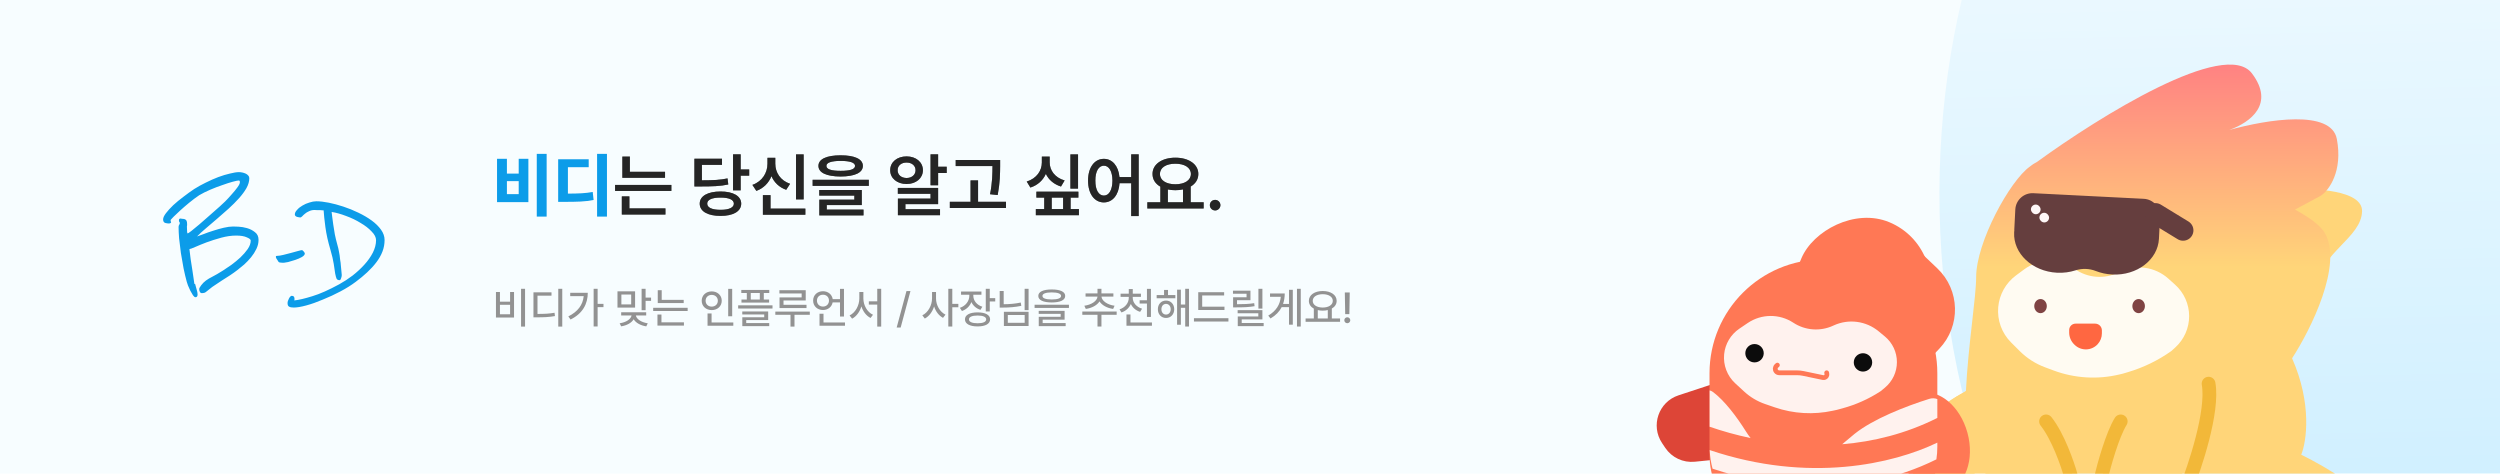 <svg width="929" height="176" viewBox="0 0 929 176" fill="none" xmlns="http://www.w3.org/2000/svg">
<g clip-path="url(#clip0_1245_1554)">
<rect width="929" height="176" fill="white"/>
<rect y="-10" width="929" height="239" fill="#F7FDFF"/>
<g filter="url(#filter0_f_1245_1554)">
<ellipse cx="874.307" cy="75.741" rx="153.571" ry="223.514" transform="rotate(-1.223 874.307 75.741)" fill="url(#paint0_linear_1245_1554)"/>
</g>
<path d="M877.744 78.504C877.939 70.649 860.066 69.852 851.106 70.435L844.835 90.316C849.388 100.087 858.903 117.032 860.536 106.649C862.578 93.671 877.501 88.323 877.744 78.504Z" fill="#FFD579"/>
<path d="M757.007 60.13C780.11 43.32 826.955 14.225 836.815 27.269C845.415 38.646 836.321 45.441 828.393 48.302C842.768 44.324 866.26 40.61 868.363 51.622C870.657 63.638 865.43 70.66 862.53 72.67L852.824 77.879C858.343 80.889 862.282 83.852 863.842 86.475C870.803 98.18 858.673 122.463 851.738 133.141C859.204 150.057 857.118 164.072 855.141 168.966C864.377 173.535 882.313 183.976 880.175 189.188C877.502 195.701 869.578 205.91 851.738 204.16C833.898 202.41 819.363 197.403 817.808 186.368C804.6 182.046 769.802 182.326 745.528 183.225L747.324 192.542C743.743 192.25 734.665 191.842 727.004 192.542C717.428 193.417 711.109 180 709.116 168.966C707.522 160.138 722.732 149.538 730.536 145.342C731.355 128.352 734.337 110.475 734.337 103.002C734.338 90.052 746.854 67.176 754.324 61.878C755.102 61.221 756.001 60.641 757.007 60.13Z" fill="url(#paint1_linear_1245_1554)"/>
<path fill-rule="evenodd" clip-rule="evenodd" d="M744.65 183.259C744.941 183.248 745.233 183.237 745.527 183.226L747.323 192.543C743.743 192.251 734.665 191.843 727.004 192.543C717.428 193.418 711.109 180.002 709.116 168.967C707.522 160.14 722.731 149.539 730.535 145.343C729.58 165.152 731.566 183.756 744.65 183.259Z" fill="#FFD579"/>
<path d="M787.54 101.096L787.321 101.205C782.043 103.844 775.739 103.352 770.933 99.927C765.31 95.919 757.746 95.986 752.193 100.092L749.149 102.343C745.353 105.151 742.945 109.452 742.536 114.155C742.114 119.005 743.86 123.794 747.304 127.234L750.525 130.451C753.184 133.106 756.381 135.159 759.902 136.47L763.113 137.667C770.916 140.574 779.408 141.096 787.509 139.165L788.871 138.84L790.725 138.291C796.494 136.582 801.943 133.935 806.852 130.456L808.317 129.13C811.613 126.146 813.491 121.906 813.485 117.46C813.479 113.005 811.582 108.762 808.266 105.787L805.775 103.552C800.777 99.067 793.546 98.094 787.54 101.096Z" fill="white" fill-opacity="0.9"/>
<path d="M749.897 199.091C744.349 199.091 738.339 185.927 736.027 179.345C742.877 164.766 758.741 142.005 767.394 167.597C776.047 193.188 772.357 199.256 769.43 199.091H749.897Z" fill="#FFD579"/>
<path d="M799.813 199.091C804.892 199.091 810.393 185.927 812.509 179.345C806.239 164.766 791.718 142.005 783.798 167.597C775.877 193.188 779.255 199.256 781.934 199.091H799.813Z" fill="#FFD579"/>
<path d="M796.621 73.874C800.145 74.052 802.857 77.054 802.678 80.578L802.293 88.172C802.293 88.175 802.291 88.178 802.287 88.178C802.284 88.177 802.281 88.18 802.281 88.183C802.28 88.362 802.276 88.541 802.267 88.72C801.871 96.527 794.095 102.478 784.899 102.012C782.727 101.902 780.67 101.444 778.799 100.705C776.41 99.761 773.681 99.679 771.236 100.468C769.125 101.148 766.808 101.469 764.393 101.346C755.196 100.88 748.061 94.174 748.456 86.368C748.472 86.067 748.5 85.769 748.536 85.473C748.538 85.463 748.53 85.454 748.52 85.454C748.511 85.453 748.503 85.445 748.504 85.435L748.888 77.852C749.066 74.328 752.068 71.616 755.592 71.795L796.621 73.874Z" fill="#653E3E"/>
<ellipse cx="758.261" cy="113.746" rx="2.333" ry="2.625" fill="#7F4343"/>
<ellipse cx="794.718" cy="113.746" rx="2.333" ry="2.625" fill="#7F4343"/>
<path d="M778.544 120.26H771.289C769.973 120.26 768.906 121.326 768.906 122.642V123.56C768.906 125.241 769.591 126.849 770.801 128.014L770.965 128.171C773.38 130.496 777.236 130.372 779.498 127.898C780.502 126.799 781.059 125.365 781.059 123.876V122.774C781.059 121.385 779.933 120.26 778.544 120.26Z" fill="#FF6741"/>
<path d="M800.97 79.33L811.227 85.601" stroke="#653E3E" stroke-width="7.699" stroke-linecap="round"/>
<path d="M812.053 182.432C815.699 173.406 822.534 152.799 820.706 142.571" stroke="#F2B839" stroke-width="5.113" stroke-linecap="round"/>
<path d="M780.66 177.863C781.848 172.827 784.99 161.523 788.06 156.59" stroke="#F2B839" stroke-width="5.113" stroke-linecap="round"/>
<path d="M769.561 176.938C768.321 172.462 764.736 162.126 760.312 156.59" stroke="#F2B839" stroke-width="5.113" stroke-linecap="round"/>
<rect x="754.733" y="75.975" width="3.597" height="3.597" rx="1.799" transform="rotate(1.248 754.733 75.975)" fill="#FFF7F7"/>
<rect x="757.883" y="79.027" width="3.597" height="3.597" rx="1.799" transform="rotate(1.248 757.883 79.027)" fill="#FFF7F7"/>
<rect width="49.913" height="54.867" rx="24.956" transform="matrix(-0.924 -0.383 -0.385 0.923 725.109 92.12)" fill="#FF7855"/>
<path d="M720.621 129.607C728.699 121.157 728.38 107.778 719.907 99.724L714.215 94.313C712.92 93.081 710.868 93.13 709.633 94.422L693.76 111.024C687.604 117.462 687.848 127.656 694.303 133.794C700.759 139.931 710.983 139.687 717.139 133.249L720.621 129.607Z" fill="#FF7855"/>
<path d="M623.731 146.906L637.43 142.398C644.604 140.037 652.116 144.942 652.839 152.46L653.316 157.424C653.937 163.879 649.223 169.623 642.77 170.273L629.775 171.581C625.442 172.018 621.222 170.029 618.802 166.409L617.622 164.645C613.289 158.166 616.328 149.342 623.731 146.906Z" fill="#DD4537"/>
<path d="M719.913 138.709C719.913 115.331 700.961 96.38 677.584 96.38C654.206 96.38 635.254 115.331 635.254 138.709V168.828C635.254 185.907 649.099 199.752 666.177 199.752H688.99C706.068 199.752 719.913 185.907 719.913 168.828V138.709Z" fill="#FF7855"/>
<ellipse cx="13.305" cy="18.77" rx="13.305" ry="18.77" transform="matrix(-0.965 0.263 0.264 0.965 726.149 142.707)" fill="#FF7855"/>
<path d="M681.424 120.918L681.151 121.043C676.368 123.232 670.796 122.808 666.399 119.921C661.239 116.532 654.546 116.58 649.435 120.043L646.333 122.145C643.129 124.315 641.06 127.801 640.689 131.653C640.299 135.702 641.83 139.701 644.823 142.455L648.142 145.508C650.383 147.57 653.026 149.145 655.906 150.135L659.488 151.366C666.434 153.753 673.901 154.19 681.078 152.628L682.59 152.299L684.671 151.735C689.632 150.392 694.353 148.283 698.665 145.485L698.875 145.348L700.425 144.063C703.257 141.715 704.895 138.228 704.895 134.55C704.895 130.864 703.251 127.371 700.41 125.023L698.096 123.111C693.419 119.244 686.942 118.393 681.424 120.918Z" fill="white" fill-opacity="0.9"/>
<ellipse cx="3.422" cy="3.412" rx="3.422" ry="3.412" transform="matrix(-1 0 0 1 695.707 131.257)" fill="#0C0C0C"/>
<ellipse cx="3.422" cy="3.412" rx="3.422" ry="3.412" transform="matrix(-1 0 0 1 655.404 127.845)" fill="#0C0C0C"/>
<path d="M678.788 138.525L678.856 138.798C678.934 139.109 678.888 139.438 678.727 139.715V139.715C678.461 140.174 677.93 140.411 677.411 140.302L670.076 138.77C669.296 138.607 668.5 138.525 667.703 138.525H661.16C660.725 138.525 660.312 138.334 660.031 138.003V138.003C659.505 137.382 659.578 136.454 660.194 135.923L660.474 135.682" stroke="#FF7855" stroke-width="1.774" stroke-linecap="round"/>
<path d="M715.733 181.563C699.599 188.193 672.725 193.297 641.298 184.33C644.657 188.899 649.242 192.51 654.568 194.68C670.294 197.345 688.666 197.387 706.844 191.282C710.458 188.722 713.497 185.406 715.733 181.563ZM719.913 164.481C703.625 172.34 672.254 179.701 635.329 167.249C635.421 169.634 635.784 171.949 636.387 174.166C657.665 181.31 689.731 185.536 719.562 170.7C719.793 169.178 719.913 167.619 719.913 166.032V164.481ZM719.913 148.296C718.999 147.948 717.962 147.889 716.927 148.214C708.022 151.011 696.123 155.681 689.249 161.156C687.625 162.45 686.104 163.825 684.546 165.083C696.162 164.117 708.214 161.183 719.913 155.303V148.296ZM635.303 145.339V158.574C639.891 160.163 645.01 161.624 650.522 162.788C649.899 161.994 649.318 161.161 648.78 160.304C645.383 154.889 640.849 148.866 636.536 145.655C636.135 145.356 635.72 145.169 635.307 145.078C635.306 145.165 635.303 145.252 635.303 145.339Z" fill="white" fill-opacity="0.9"/>
<path d="M96.074 89.124C96.074 90.268 95.81 91.391 95.281 92.491C94.753 93.592 94.093 94.626 93.3 95.595C92.508 96.564 91.65 97.466 90.725 98.302C89.801 99.095 88.964 99.777 88.216 100.349C87.423 100.966 86.499 101.626 85.442 102.331C84.386 103.035 83.351 103.695 82.339 104.312C81.37 104.928 80.512 105.5 79.763 106.028C79.015 106.513 78.553 106.843 78.377 107.019L76.462 108.538C76.242 108.714 75.977 108.824 75.669 108.868C75.405 108.912 75.185 108.934 75.009 108.934C74.701 108.934 74.459 108.78 74.282 108.472C74.106 108.12 74.018 107.767 74.018 107.415C74.018 107.151 74.26 106.689 74.745 106.028C75.273 105.324 75.867 104.73 76.528 104.246C77.188 103.761 78.002 103.277 78.971 102.793C79.939 102.308 81.26 101.538 82.933 100.482C83.769 99.953 84.782 99.271 85.971 98.434C87.159 97.554 88.282 96.629 89.338 95.661C90.395 94.648 91.297 93.614 92.046 92.557C92.794 91.457 93.168 90.4 93.168 89.388C93.168 88.992 92.684 88.595 91.716 88.199C90.791 87.759 89.47 87.539 87.754 87.539C85.993 87.539 84.144 87.803 82.207 88.331C80.27 88.859 78.465 89.432 76.792 90.048C75.163 90.664 73.754 91.237 72.566 91.765C71.377 92.293 70.65 92.557 70.386 92.557C70.519 93.57 70.672 94.825 70.849 96.321C71.069 97.774 71.289 99.183 71.509 100.548C71.729 102.132 71.971 103.783 72.235 105.5H72.499C72.588 105.94 72.764 106.579 73.028 107.415C73.292 108.252 73.424 108.912 73.424 109.396C73.424 110.101 73.16 110.453 72.632 110.453C72.367 110.453 72.059 110.211 71.707 109.726C71.399 109.242 71.069 108.67 70.717 108.009C70.408 107.349 70.122 106.711 69.858 106.094C69.638 105.434 69.484 104.972 69.396 104.708C69 103.255 68.603 101.582 68.207 99.689C67.855 97.796 67.525 95.903 67.217 94.01C66.953 92.073 66.733 90.268 66.556 88.595C66.424 86.878 66.358 85.47 66.358 84.369C66.358 84.061 66.424 83.797 66.556 83.577C66.733 83.357 66.82 83.136 66.82 82.916C66.82 82.696 66.754 82.542 66.622 82.454C66.534 82.322 66.49 82.124 66.49 81.86C66.49 81.728 66.512 81.596 66.556 81.464C66.644 81.287 66.843 81.199 67.151 81.199C67.459 81.287 67.745 81.332 68.009 81.332C68.317 81.332 68.581 81.397 68.802 81.53C69.022 81.618 69.198 81.794 69.33 82.058C69.462 82.322 69.528 82.74 69.528 83.312V83.709C69.528 83.797 69.506 83.907 69.462 84.039C69.462 84.127 69.462 84.215 69.462 84.303C69.462 85.052 69.484 85.646 69.528 86.086C69.572 86.526 69.638 86.746 69.726 86.746C69.858 86.746 70.32 86.438 71.113 85.822C71.949 85.162 72.94 84.347 74.084 83.379C75.229 82.41 76.462 81.332 77.782 80.143C79.147 78.954 80.446 77.81 81.678 76.709C82.163 76.269 82.823 75.653 83.659 74.86C84.496 74.024 85.31 73.143 86.103 72.219C86.939 71.294 87.643 70.436 88.216 69.643C88.832 68.807 89.14 68.169 89.14 67.728C89.14 67.288 89.008 67.068 88.744 67.068C88.392 67.068 87.643 67.222 86.499 67.53C85.354 67.838 84.056 68.257 82.603 68.785C81.15 69.269 79.653 69.841 78.112 70.502C76.572 71.162 75.207 71.844 74.018 72.549C72.786 73.385 71.553 74.31 70.32 75.322C69.088 76.335 67.965 77.303 66.953 78.228C65.984 79.108 65.17 79.879 64.509 80.539C63.893 81.155 63.563 81.508 63.519 81.596C63.431 81.684 63.387 81.772 63.387 81.86C63.387 81.948 63.409 82.08 63.453 82.256C63.541 82.388 63.585 82.498 63.585 82.586C63.585 82.718 63.497 82.828 63.321 82.916C63.145 83.004 62.947 83.048 62.726 83.048C62.374 83.048 61.934 82.982 61.406 82.85C60.877 82.674 60.613 82.234 60.613 81.53C60.613 80.913 60.965 80.143 61.67 79.218C62.374 78.294 63.277 77.303 64.377 76.247C65.522 75.19 66.776 74.156 68.141 73.143C69.506 72.087 70.849 71.118 72.169 70.238C73.49 69.401 74.921 68.609 76.462 67.861C78.046 67.068 79.587 66.386 81.084 65.813C82.625 65.241 84.078 64.801 85.442 64.493C86.807 64.141 87.93 63.964 88.81 63.964C89.162 63.964 89.558 64.008 89.999 64.097C90.439 64.184 90.857 64.317 91.253 64.493C91.65 64.669 91.98 64.911 92.244 65.219C92.508 65.483 92.64 65.813 92.64 66.21C92.64 67.398 92.288 68.631 91.584 69.907C90.879 71.14 89.955 72.395 88.81 73.671C87.665 74.948 86.367 76.247 84.914 77.567C83.505 78.844 82.075 80.099 80.622 81.332C79.213 82.52 77.848 83.687 76.528 84.831C75.207 85.932 74.106 86.944 73.226 87.869C73.71 87.693 74.502 87.407 75.603 87.01C76.704 86.57 77.892 86.152 79.169 85.756C80.49 85.316 81.81 84.941 83.131 84.633C84.452 84.325 85.618 84.171 86.631 84.171C86.939 84.171 87.599 84.193 88.612 84.237C89.624 84.281 90.681 84.457 91.782 84.765C92.882 85.073 93.873 85.58 94.753 86.284C95.634 86.944 96.074 87.891 96.074 89.124ZM113.271 94.208C113.271 94.648 112.897 95.089 112.149 95.529C111.444 95.925 110.63 96.277 109.705 96.585C108.781 96.894 107.9 97.158 107.064 97.378C106.228 97.554 105.699 97.642 105.479 97.642C104.687 97.642 104.136 97.598 103.828 97.51C103.564 97.422 103.322 97.136 103.102 96.651C102.97 96.475 102.838 96.277 102.706 96.057C102.574 95.793 102.508 95.595 102.508 95.463C102.508 95.287 102.53 95.177 102.574 95.133C102.662 95.089 102.838 95.067 103.102 95.067C103.586 95.067 104.291 94.957 105.215 94.737C106.183 94.516 107.13 94.274 108.054 94.01C109.023 93.746 109.903 93.504 110.696 93.284C111.488 93.064 111.973 92.954 112.149 92.954C112.369 92.954 112.611 93.13 112.875 93.482C113.139 93.79 113.271 94.032 113.271 94.208ZM142.911 89.19C142.911 90.686 142.647 92.117 142.119 93.482C141.591 94.847 140.842 96.167 139.874 97.444C138.905 98.721 137.761 99.975 136.44 101.208C135.163 102.397 133.755 103.563 132.214 104.708C130.585 105.94 128.692 107.129 126.535 108.274C124.378 109.418 122.199 110.431 119.997 111.311C117.84 112.236 115.793 112.962 113.856 113.49C111.919 114.019 110.356 114.283 109.168 114.283C108.375 114.283 107.803 114.173 107.451 113.953C107.055 113.777 106.857 113.336 106.857 112.632C106.857 112.148 107.033 111.575 107.385 110.915C107.737 110.255 108.089 109.924 108.441 109.924C108.794 109.924 109.058 110.035 109.234 110.255C109.366 110.475 109.432 110.717 109.432 110.981C109.432 111.113 109.432 111.223 109.432 111.311C109.388 111.399 109.366 111.465 109.366 111.509V111.641C111.039 111.465 113.284 110.937 116.101 110.057C118.875 109.22 122.199 107.745 126.073 105.632C127.746 104.708 129.396 103.629 131.025 102.397C132.654 101.12 134.107 99.777 135.384 98.368C136.704 96.916 137.761 95.419 138.553 93.878C139.346 92.293 139.742 90.752 139.742 89.256C139.742 88.199 139.192 87.121 138.091 86.02C137.034 84.875 135.67 83.819 133.997 82.85C132.368 81.838 130.585 80.979 128.648 80.275C126.711 79.527 124.906 79.02 123.233 78.756C123.277 78.976 123.343 79.527 123.431 80.407C123.519 81.243 123.651 82.234 123.827 83.379C124.004 84.523 124.202 85.756 124.422 87.076C124.686 88.353 124.972 89.542 125.28 90.642C125.632 91.875 125.853 92.799 125.941 93.416C126.073 93.988 126.161 94.472 126.205 94.869C126.249 95.309 126.315 95.881 126.403 96.585C126.535 97.246 126.623 97.95 126.667 98.699C126.755 99.403 126.821 100.085 126.865 100.746C126.953 101.362 126.997 101.846 126.997 102.198C126.997 102.595 126.909 103.013 126.733 103.453C126.601 103.893 126.425 104.113 126.205 104.113C125.676 104.113 125.302 103.937 125.082 103.585C124.906 103.189 124.73 102.551 124.554 101.67C124.422 100.746 124.246 99.557 124.026 98.104C123.805 96.651 123.387 94.869 122.771 92.755C121.89 89.806 121.274 87.032 120.922 84.435C120.57 81.794 120.35 79.703 120.262 78.162C120.262 78.162 120.152 78.162 119.931 78.162C119.755 78.118 119.491 78.096 119.139 78.096C118.831 78.096 118.457 78.096 118.016 78.096C117.62 78.052 117.246 78.03 116.894 78.03C116.145 78.03 115.463 78.184 114.847 78.492C114.23 78.756 113.724 79.064 113.328 79.416C112.888 79.769 112.536 80.099 112.271 80.407C111.963 80.671 111.765 80.803 111.677 80.803C111.369 80.803 110.951 80.737 110.422 80.605C109.85 80.429 109.564 80.121 109.564 79.681C109.564 79.108 109.85 78.536 110.422 77.964C110.951 77.347 111.611 76.819 112.403 76.379C113.196 75.895 114.054 75.52 114.979 75.256C115.903 74.948 116.762 74.794 117.554 74.794C118.875 74.794 120.416 74.97 122.177 75.322C123.938 75.674 125.742 76.159 127.591 76.775C129.484 77.391 131.333 78.14 133.138 79.02C134.987 79.901 136.638 80.869 138.091 81.926C139.544 82.982 140.71 84.127 141.591 85.36C142.471 86.592 142.911 87.869 142.911 89.19Z" fill="#0C9CE9"/>
<path d="M203.134 57.182V80.482H199.462V57.182H203.134ZM188.369 59.006V64.501H192.75V59.006H196.347V75.113H184.697V59.006H188.369ZM188.369 72.15H192.75V67.312H188.369V72.15ZM225.547 57.182V80.482H221.875V57.182H225.547ZM218.76 59.183V62.121H211.036V71.947C215.062 71.934 217.506 71.833 220.254 71.339L220.583 74.302C217.519 74.936 214.581 75.012 209.44 75.012H207.414V59.183H218.76Z" fill="#0C9CE9"/>
<path d="M247.125 63.843V66.072H231.271V58.195H234.057V63.843H247.125ZM249.48 68.731V70.959H228.561V68.731H249.48ZM247.277 77.443V79.722H231.068V72.986H233.879V77.443H247.277ZM275.237 57.359V62.982H278.402V65.287H275.237V70.731H272.4V57.359H275.237ZM267.765 71.162C272.451 71.162 275.414 72.834 275.439 75.67C275.414 78.557 272.451 80.229 267.765 80.229C263.029 80.229 260.016 78.557 260.016 75.67C260.016 72.834 263.029 71.162 267.765 71.162ZM267.765 73.416C264.625 73.416 262.776 74.201 262.802 75.67C262.776 77.164 264.625 77.975 267.765 77.975C270.855 77.975 272.704 77.164 272.704 75.67C272.704 74.201 270.855 73.416 267.765 73.416ZM268.297 58.98V61.26H260.826V67.009C265.207 66.996 267.651 66.869 270.349 66.299L270.627 68.553C267.664 69.187 264.954 69.288 259.889 69.288H258.04V58.98H268.297ZM298.638 57.385V74.1H295.801V57.385H298.638ZM299.271 77.519V79.798H283.493V72.504H286.329V77.519H299.271ZM288.102 60.88C288.102 64.071 289.976 67.085 293.598 68.3L292.154 70.529C289.546 69.617 287.684 67.794 286.684 65.464C285.645 67.958 283.759 69.959 281.061 70.934L279.593 68.705C283.315 67.388 285.19 64.172 285.19 60.88V58.651H288.102V60.88ZM312.389 57.714C317.607 57.714 320.62 59.107 320.646 61.639C320.62 64.197 317.607 65.565 312.389 65.59C307.172 65.565 304.133 64.197 304.133 61.639C304.133 59.107 307.172 57.714 312.389 57.714ZM312.389 59.791C308.894 59.791 307.071 60.449 307.096 61.639C307.071 62.906 308.894 63.488 312.389 63.488C315.935 63.488 317.733 62.906 317.733 61.639C317.733 60.449 315.935 59.791 312.389 59.791ZM322.849 66.806V69.06H301.981V66.806H322.849ZM320.24 70.605V76.202H307.223V77.899H320.874V80.051H304.462V74.201H317.48V72.682H304.437V70.605H320.24ZM348.605 57.359V61.969H351.796V64.299H348.605V68.857H345.794V57.359H348.605ZM348.605 69.845V75.847H336.449V77.747H349.314V79.975H333.663V73.796H345.794V72.023H333.638V69.845H348.605ZM336.879 58.119C340.374 58.119 342.932 60.221 342.958 63.26C342.932 66.249 340.374 68.376 336.879 68.376C333.384 68.376 330.776 66.249 330.801 63.26C330.776 60.221 333.384 58.119 336.879 58.119ZM336.879 60.399C334.955 60.399 333.536 61.513 333.562 63.26C333.536 64.983 334.955 66.147 336.879 66.147C338.804 66.147 340.222 64.983 340.222 63.26C340.222 61.513 338.804 60.399 336.879 60.399ZM371.652 59.462V61.665C371.626 64.501 371.626 67.692 370.74 72.479L367.904 72.175C368.79 67.718 368.79 64.463 368.815 61.715H355.139V59.462H371.652ZM373.83 74.986V77.291H352.961V74.986H360.66V67.034H363.446V74.986H373.83ZM400.599 57.385V70.073H397.763V57.385H400.599ZM390.064 60.399C390.064 63.286 391.988 66.021 395.61 67.059L394.268 69.313C391.596 68.478 389.671 66.781 388.645 64.603C387.594 66.958 385.644 68.819 382.896 69.693L381.529 67.465C385.226 66.325 387.151 63.412 387.151 60.399V58.195H390.064V60.399ZM400.726 71.213V73.441H397.839V77.696H400.928V79.975H384.922V77.696H388.038V73.441H385.125V71.213H400.726ZM390.823 77.696H395.053V73.441H390.823V77.696ZM410.198 59.031C413.3 59.031 415.592 61.614 415.997 65.793H420.353V57.359H423.139V80.279H420.353V68.072H416.023C415.719 72.492 413.389 75.214 410.198 75.214C406.753 75.214 404.322 72.099 404.322 67.11C404.322 62.171 406.753 59.031 410.198 59.031ZM410.198 61.564C408.298 61.564 407.007 63.615 407.032 67.11C407.007 70.63 408.298 72.682 410.198 72.682C412.097 72.682 413.363 70.63 413.389 67.11C413.363 63.615 412.097 61.564 410.198 61.564ZM447.275 75.163V77.468H426.355V75.163H431.193V69.364C429.369 68.326 428.268 66.692 428.28 64.653C428.255 61.006 431.851 58.6 436.764 58.6C441.703 58.6 445.299 61.006 445.299 64.653C445.299 66.654 444.235 68.262 442.463 69.313V75.163H447.275ZM436.764 60.829C433.345 60.829 431.015 62.273 431.041 64.653C431.015 67.009 433.345 68.478 436.764 68.478C440.183 68.478 442.539 67.009 442.539 64.653C442.539 62.273 440.183 60.829 436.764 60.829ZM433.979 75.163H439.601V70.377C438.727 70.579 437.777 70.681 436.764 70.681C435.777 70.681 434.84 70.579 433.979 70.402V75.163ZM451.555 78.203C450.466 78.203 449.579 77.316 449.579 76.227C449.579 75.163 450.466 74.277 451.555 74.277C452.593 74.277 453.505 75.163 453.505 76.227C453.505 77.316 452.593 78.203 451.555 78.203Z" fill="#595959"/>
<path d="M247.125 63.843V66.072H231.271V58.195H234.057V63.843H247.125ZM249.48 68.731V70.959H228.561V68.731H249.48ZM247.277 77.443V79.722H231.068V72.986H233.879V77.443H247.277ZM275.237 57.359V62.982H278.402V65.287H275.237V70.731H272.4V57.359H275.237ZM267.765 71.162C272.451 71.162 275.414 72.834 275.439 75.67C275.414 78.557 272.451 80.229 267.765 80.229C263.029 80.229 260.016 78.557 260.016 75.67C260.016 72.834 263.029 71.162 267.765 71.162ZM267.765 73.416C264.625 73.416 262.776 74.201 262.802 75.67C262.776 77.164 264.625 77.975 267.765 77.975C270.855 77.975 272.704 77.164 272.704 75.67C272.704 74.201 270.855 73.416 267.765 73.416ZM268.297 58.98V61.26H260.826V67.009C265.207 66.996 267.651 66.869 270.349 66.299L270.627 68.553C267.664 69.187 264.954 69.288 259.889 69.288H258.04V58.98H268.297ZM298.638 57.385V74.1H295.801V57.385H298.638ZM299.271 77.519V79.798H283.493V72.504H286.329V77.519H299.271ZM288.102 60.88C288.102 64.071 289.976 67.085 293.598 68.3L292.154 70.529C289.546 69.617 287.684 67.794 286.684 65.464C285.645 67.958 283.759 69.959 281.061 70.934L279.593 68.705C283.315 67.388 285.19 64.172 285.19 60.88V58.651H288.102V60.88ZM312.389 57.714C317.607 57.714 320.62 59.107 320.646 61.639C320.62 64.197 317.607 65.565 312.389 65.59C307.172 65.565 304.133 64.197 304.133 61.639C304.133 59.107 307.172 57.714 312.389 57.714ZM312.389 59.791C308.894 59.791 307.071 60.449 307.096 61.639C307.071 62.906 308.894 63.488 312.389 63.488C315.935 63.488 317.733 62.906 317.733 61.639C317.733 60.449 315.935 59.791 312.389 59.791ZM322.849 66.806V69.06H301.981V66.806H322.849ZM320.24 70.605V76.202H307.223V77.899H320.874V80.051H304.462V74.201H317.48V72.682H304.437V70.605H320.24ZM348.605 57.359V61.969H351.796V64.299H348.605V68.857H345.794V57.359H348.605ZM348.605 69.845V75.847H336.449V77.747H349.314V79.975H333.663V73.796H345.794V72.023H333.638V69.845H348.605ZM336.879 58.119C340.374 58.119 342.932 60.221 342.958 63.26C342.932 66.249 340.374 68.376 336.879 68.376C333.384 68.376 330.776 66.249 330.801 63.26C330.776 60.221 333.384 58.119 336.879 58.119ZM336.879 60.399C334.955 60.399 333.536 61.513 333.562 63.26C333.536 64.983 334.955 66.147 336.879 66.147C338.804 66.147 340.222 64.983 340.222 63.26C340.222 61.513 338.804 60.399 336.879 60.399ZM371.652 59.462V61.665C371.626 64.501 371.626 67.692 370.74 72.479L367.904 72.175C368.79 67.718 368.79 64.463 368.815 61.715H355.139V59.462H371.652ZM373.83 74.986V77.291H352.961V74.986H360.66V67.034H363.446V74.986H373.83ZM400.599 57.385V70.073H397.763V57.385H400.599ZM390.064 60.399C390.064 63.286 391.988 66.021 395.61 67.059L394.268 69.313C391.596 68.478 389.671 66.781 388.645 64.603C387.594 66.958 385.644 68.819 382.896 69.693L381.529 67.465C385.226 66.325 387.151 63.412 387.151 60.399V58.195H390.064V60.399ZM400.726 71.213V73.441H397.839V77.696H400.928V79.975H384.922V77.696H388.038V73.441H385.125V71.213H400.726ZM390.823 77.696H395.053V73.441H390.823V77.696ZM410.198 59.031C413.3 59.031 415.592 61.614 415.997 65.793H420.353V57.359H423.139V80.279H420.353V68.072H416.023C415.719 72.492 413.389 75.214 410.198 75.214C406.753 75.214 404.322 72.099 404.322 67.11C404.322 62.171 406.753 59.031 410.198 59.031ZM410.198 61.564C408.298 61.564 407.007 63.615 407.032 67.11C407.007 70.63 408.298 72.682 410.198 72.682C412.097 72.682 413.363 70.63 413.389 67.11C413.363 63.615 412.097 61.564 410.198 61.564ZM447.275 75.163V77.468H426.355V75.163H431.193V69.364C429.369 68.326 428.268 66.692 428.28 64.653C428.255 61.006 431.851 58.6 436.764 58.6C441.703 58.6 445.299 61.006 445.299 64.653C445.299 66.654 444.235 68.262 442.463 69.313V75.163H447.275ZM436.764 60.829C433.345 60.829 431.015 62.273 431.041 64.653C431.015 67.009 433.345 68.478 436.764 68.478C440.183 68.478 442.539 67.009 442.539 64.653C442.539 62.273 440.183 60.829 436.764 60.829ZM433.979 75.163H439.601V70.377C438.727 70.579 437.777 70.681 436.764 70.681C435.777 70.681 434.84 70.579 433.979 70.402V75.163ZM451.555 78.203C450.466 78.203 449.579 77.316 449.579 76.227C449.579 75.163 450.466 74.277 451.555 74.277C452.593 74.277 453.505 75.163 453.505 76.227C453.505 77.316 452.593 78.203 451.555 78.203Z" fill="black" fill-opacity="0.2"/>
<path d="M247.125 63.843V66.072H231.271V58.195H234.057V63.843H247.125ZM249.48 68.731V70.959H228.561V68.731H249.48ZM247.277 77.443V79.722H231.068V72.986H233.879V77.443H247.277ZM275.237 57.359V62.982H278.402V65.287H275.237V70.731H272.4V57.359H275.237ZM267.765 71.162C272.451 71.162 275.414 72.834 275.439 75.67C275.414 78.557 272.451 80.229 267.765 80.229C263.029 80.229 260.016 78.557 260.016 75.67C260.016 72.834 263.029 71.162 267.765 71.162ZM267.765 73.416C264.625 73.416 262.776 74.201 262.802 75.67C262.776 77.164 264.625 77.975 267.765 77.975C270.855 77.975 272.704 77.164 272.704 75.67C272.704 74.201 270.855 73.416 267.765 73.416ZM268.297 58.98V61.26H260.826V67.009C265.207 66.996 267.651 66.869 270.349 66.299L270.627 68.553C267.664 69.187 264.954 69.288 259.889 69.288H258.04V58.98H268.297ZM298.638 57.385V74.1H295.801V57.385H298.638ZM299.271 77.519V79.798H283.493V72.504H286.329V77.519H299.271ZM288.102 60.88C288.102 64.071 289.976 67.085 293.598 68.3L292.154 70.529C289.546 69.617 287.684 67.794 286.684 65.464C285.645 67.958 283.759 69.959 281.061 70.934L279.593 68.705C283.315 67.388 285.19 64.172 285.19 60.88V58.651H288.102V60.88ZM312.389 57.714C317.607 57.714 320.62 59.107 320.646 61.639C320.62 64.197 317.607 65.565 312.389 65.59C307.172 65.565 304.133 64.197 304.133 61.639C304.133 59.107 307.172 57.714 312.389 57.714ZM312.389 59.791C308.894 59.791 307.071 60.449 307.096 61.639C307.071 62.906 308.894 63.488 312.389 63.488C315.935 63.488 317.733 62.906 317.733 61.639C317.733 60.449 315.935 59.791 312.389 59.791ZM322.849 66.806V69.06H301.981V66.806H322.849ZM320.24 70.605V76.202H307.223V77.899H320.874V80.051H304.462V74.201H317.48V72.682H304.437V70.605H320.24ZM348.605 57.359V61.969H351.796V64.299H348.605V68.857H345.794V57.359H348.605ZM348.605 69.845V75.847H336.449V77.747H349.314V79.975H333.663V73.796H345.794V72.023H333.638V69.845H348.605ZM336.879 58.119C340.374 58.119 342.932 60.221 342.958 63.26C342.932 66.249 340.374 68.376 336.879 68.376C333.384 68.376 330.776 66.249 330.801 63.26C330.776 60.221 333.384 58.119 336.879 58.119ZM336.879 60.399C334.955 60.399 333.536 61.513 333.562 63.26C333.536 64.983 334.955 66.147 336.879 66.147C338.804 66.147 340.222 64.983 340.222 63.26C340.222 61.513 338.804 60.399 336.879 60.399ZM371.652 59.462V61.665C371.626 64.501 371.626 67.692 370.74 72.479L367.904 72.175C368.79 67.718 368.79 64.463 368.815 61.715H355.139V59.462H371.652ZM373.83 74.986V77.291H352.961V74.986H360.66V67.034H363.446V74.986H373.83ZM400.599 57.385V70.073H397.763V57.385H400.599ZM390.064 60.399C390.064 63.286 391.988 66.021 395.61 67.059L394.268 69.313C391.596 68.478 389.671 66.781 388.645 64.603C387.594 66.958 385.644 68.819 382.896 69.693L381.529 67.465C385.226 66.325 387.151 63.412 387.151 60.399V58.195H390.064V60.399ZM400.726 71.213V73.441H397.839V77.696H400.928V79.975H384.922V77.696H388.038V73.441H385.125V71.213H400.726ZM390.823 77.696H395.053V73.441H390.823V77.696ZM410.198 59.031C413.3 59.031 415.592 61.614 415.997 65.793H420.353V57.359H423.139V80.279H420.353V68.072H416.023C415.719 72.492 413.389 75.214 410.198 75.214C406.753 75.214 404.322 72.099 404.322 67.11C404.322 62.171 406.753 59.031 410.198 59.031ZM410.198 61.564C408.298 61.564 407.007 63.615 407.032 67.11C407.007 70.63 408.298 72.682 410.198 72.682C412.097 72.682 413.363 70.63 413.389 67.11C413.363 63.615 412.097 61.564 410.198 61.564ZM447.275 75.163V77.468H426.355V75.163H431.193V69.364C429.369 68.326 428.268 66.692 428.28 64.653C428.255 61.006 431.851 58.6 436.764 58.6C441.703 58.6 445.299 61.006 445.299 64.653C445.299 66.654 444.235 68.262 442.463 69.313V75.163H447.275ZM436.764 60.829C433.345 60.829 431.015 62.273 431.041 64.653C431.015 67.009 433.345 68.478 436.764 68.478C440.183 68.478 442.539 67.009 442.539 64.653C442.539 62.273 440.183 60.829 436.764 60.829ZM433.979 75.163H439.601V70.377C438.727 70.579 437.777 70.681 436.764 70.681C435.777 70.681 434.84 70.579 433.979 70.402V75.163ZM451.555 78.203C450.466 78.203 449.579 77.316 449.579 76.227C449.579 75.163 450.466 74.277 451.555 74.277C452.593 74.277 453.505 75.163 453.505 76.227C453.505 77.316 452.593 78.203 451.555 78.203Z" fill="black" fill-opacity="0.2"/>
<path d="M247.125 63.843V66.072H231.271V58.195H234.057V63.843H247.125ZM249.48 68.731V70.959H228.561V68.731H249.48ZM247.277 77.443V79.722H231.068V72.986H233.879V77.443H247.277ZM275.237 57.359V62.982H278.402V65.287H275.237V70.731H272.4V57.359H275.237ZM267.765 71.162C272.451 71.162 275.414 72.834 275.439 75.67C275.414 78.557 272.451 80.229 267.765 80.229C263.029 80.229 260.016 78.557 260.016 75.67C260.016 72.834 263.029 71.162 267.765 71.162ZM267.765 73.416C264.625 73.416 262.776 74.201 262.802 75.67C262.776 77.164 264.625 77.975 267.765 77.975C270.855 77.975 272.704 77.164 272.704 75.67C272.704 74.201 270.855 73.416 267.765 73.416ZM268.297 58.98V61.26H260.826V67.009C265.207 66.996 267.651 66.869 270.349 66.299L270.627 68.553C267.664 69.187 264.954 69.288 259.889 69.288H258.04V58.98H268.297ZM298.638 57.385V74.1H295.801V57.385H298.638ZM299.271 77.519V79.798H283.493V72.504H286.329V77.519H299.271ZM288.102 60.88C288.102 64.071 289.976 67.085 293.598 68.3L292.154 70.529C289.546 69.617 287.684 67.794 286.684 65.464C285.645 67.958 283.759 69.959 281.061 70.934L279.593 68.705C283.315 67.388 285.19 64.172 285.19 60.88V58.651H288.102V60.88ZM312.389 57.714C317.607 57.714 320.62 59.107 320.646 61.639C320.62 64.197 317.607 65.565 312.389 65.59C307.172 65.565 304.133 64.197 304.133 61.639C304.133 59.107 307.172 57.714 312.389 57.714ZM312.389 59.791C308.894 59.791 307.071 60.449 307.096 61.639C307.071 62.906 308.894 63.488 312.389 63.488C315.935 63.488 317.733 62.906 317.733 61.639C317.733 60.449 315.935 59.791 312.389 59.791ZM322.849 66.806V69.06H301.981V66.806H322.849ZM320.24 70.605V76.202H307.223V77.899H320.874V80.051H304.462V74.201H317.48V72.682H304.437V70.605H320.24ZM348.605 57.359V61.969H351.796V64.299H348.605V68.857H345.794V57.359H348.605ZM348.605 69.845V75.847H336.449V77.747H349.314V79.975H333.663V73.796H345.794V72.023H333.638V69.845H348.605ZM336.879 58.119C340.374 58.119 342.932 60.221 342.958 63.26C342.932 66.249 340.374 68.376 336.879 68.376C333.384 68.376 330.776 66.249 330.801 63.26C330.776 60.221 333.384 58.119 336.879 58.119ZM336.879 60.399C334.955 60.399 333.536 61.513 333.562 63.26C333.536 64.983 334.955 66.147 336.879 66.147C338.804 66.147 340.222 64.983 340.222 63.26C340.222 61.513 338.804 60.399 336.879 60.399ZM371.652 59.462V61.665C371.626 64.501 371.626 67.692 370.74 72.479L367.904 72.175C368.79 67.718 368.79 64.463 368.815 61.715H355.139V59.462H371.652ZM373.83 74.986V77.291H352.961V74.986H360.66V67.034H363.446V74.986H373.83ZM400.599 57.385V70.073H397.763V57.385H400.599ZM390.064 60.399C390.064 63.286 391.988 66.021 395.61 67.059L394.268 69.313C391.596 68.478 389.671 66.781 388.645 64.603C387.594 66.958 385.644 68.819 382.896 69.693L381.529 67.465C385.226 66.325 387.151 63.412 387.151 60.399V58.195H390.064V60.399ZM400.726 71.213V73.441H397.839V77.696H400.928V79.975H384.922V77.696H388.038V73.441H385.125V71.213H400.726ZM390.823 77.696H395.053V73.441H390.823V77.696ZM410.198 59.031C413.3 59.031 415.592 61.614 415.997 65.793H420.353V57.359H423.139V80.279H420.353V68.072H416.023C415.719 72.492 413.389 75.214 410.198 75.214C406.753 75.214 404.322 72.099 404.322 67.11C404.322 62.171 406.753 59.031 410.198 59.031ZM410.198 61.564C408.298 61.564 407.007 63.615 407.032 67.11C407.007 70.63 408.298 72.682 410.198 72.682C412.097 72.682 413.363 70.63 413.389 67.11C413.363 63.615 412.097 61.564 410.198 61.564ZM447.275 75.163V77.468H426.355V75.163H431.193V69.364C429.369 68.326 428.268 66.692 428.28 64.653C428.255 61.006 431.851 58.6 436.764 58.6C441.703 58.6 445.299 61.006 445.299 64.653C445.299 66.654 444.235 68.262 442.463 69.313V75.163H447.275ZM436.764 60.829C433.345 60.829 431.015 62.273 431.041 64.653C431.015 67.009 433.345 68.478 436.764 68.478C440.183 68.478 442.539 67.009 442.539 64.653C442.539 62.273 440.183 60.829 436.764 60.829ZM433.979 75.163H439.601V70.377C438.727 70.579 437.777 70.681 436.764 70.681C435.777 70.681 434.84 70.579 433.979 70.402V75.163ZM451.555 78.203C450.466 78.203 449.579 77.316 449.579 76.227C449.579 75.163 450.466 74.277 451.555 74.277C452.593 74.277 453.505 75.163 453.505 76.227C453.505 77.316 452.593 78.203 451.555 78.203Z" fill="black" fill-opacity="0.2"/>
<path d="M247.125 63.843V66.072H231.271V58.195H234.057V63.843H247.125ZM249.48 68.731V70.959H228.561V68.731H249.48ZM247.277 77.443V79.722H231.068V72.986H233.879V77.443H247.277ZM275.237 57.359V62.982H278.402V65.287H275.237V70.731H272.4V57.359H275.237ZM267.765 71.162C272.451 71.162 275.414 72.834 275.439 75.67C275.414 78.557 272.451 80.229 267.765 80.229C263.029 80.229 260.016 78.557 260.016 75.67C260.016 72.834 263.029 71.162 267.765 71.162ZM267.765 73.416C264.625 73.416 262.776 74.201 262.802 75.67C262.776 77.164 264.625 77.975 267.765 77.975C270.855 77.975 272.704 77.164 272.704 75.67C272.704 74.201 270.855 73.416 267.765 73.416ZM268.297 58.98V61.26H260.826V67.009C265.207 66.996 267.651 66.869 270.349 66.299L270.627 68.553C267.664 69.187 264.954 69.288 259.889 69.288H258.04V58.98H268.297ZM298.638 57.385V74.1H295.801V57.385H298.638ZM299.271 77.519V79.798H283.493V72.504H286.329V77.519H299.271ZM288.102 60.88C288.102 64.071 289.976 67.085 293.598 68.3L292.154 70.529C289.546 69.617 287.684 67.794 286.684 65.464C285.645 67.958 283.759 69.959 281.061 70.934L279.593 68.705C283.315 67.388 285.19 64.172 285.19 60.88V58.651H288.102V60.88ZM312.389 57.714C317.607 57.714 320.62 59.107 320.646 61.639C320.62 64.197 317.607 65.565 312.389 65.59C307.172 65.565 304.133 64.197 304.133 61.639C304.133 59.107 307.172 57.714 312.389 57.714ZM312.389 59.791C308.894 59.791 307.071 60.449 307.096 61.639C307.071 62.906 308.894 63.488 312.389 63.488C315.935 63.488 317.733 62.906 317.733 61.639C317.733 60.449 315.935 59.791 312.389 59.791ZM322.849 66.806V69.06H301.981V66.806H322.849ZM320.24 70.605V76.202H307.223V77.899H320.874V80.051H304.462V74.201H317.48V72.682H304.437V70.605H320.24ZM348.605 57.359V61.969H351.796V64.299H348.605V68.857H345.794V57.359H348.605ZM348.605 69.845V75.847H336.449V77.747H349.314V79.975H333.663V73.796H345.794V72.023H333.638V69.845H348.605ZM336.879 58.119C340.374 58.119 342.932 60.221 342.958 63.26C342.932 66.249 340.374 68.376 336.879 68.376C333.384 68.376 330.776 66.249 330.801 63.26C330.776 60.221 333.384 58.119 336.879 58.119ZM336.879 60.399C334.955 60.399 333.536 61.513 333.562 63.26C333.536 64.983 334.955 66.147 336.879 66.147C338.804 66.147 340.222 64.983 340.222 63.26C340.222 61.513 338.804 60.399 336.879 60.399ZM371.652 59.462V61.665C371.626 64.501 371.626 67.692 370.74 72.479L367.904 72.175C368.79 67.718 368.79 64.463 368.815 61.715H355.139V59.462H371.652ZM373.83 74.986V77.291H352.961V74.986H360.66V67.034H363.446V74.986H373.83ZM400.599 57.385V70.073H397.763V57.385H400.599ZM390.064 60.399C390.064 63.286 391.988 66.021 395.61 67.059L394.268 69.313C391.596 68.478 389.671 66.781 388.645 64.603C387.594 66.958 385.644 68.819 382.896 69.693L381.529 67.465C385.226 66.325 387.151 63.412 387.151 60.399V58.195H390.064V60.399ZM400.726 71.213V73.441H397.839V77.696H400.928V79.975H384.922V77.696H388.038V73.441H385.125V71.213H400.726ZM390.823 77.696H395.053V73.441H390.823V77.696ZM410.198 59.031C413.3 59.031 415.592 61.614 415.997 65.793H420.353V57.359H423.139V80.279H420.353V68.072H416.023C415.719 72.492 413.389 75.214 410.198 75.214C406.753 75.214 404.322 72.099 404.322 67.11C404.322 62.171 406.753 59.031 410.198 59.031ZM410.198 61.564C408.298 61.564 407.007 63.615 407.032 67.11C407.007 70.63 408.298 72.682 410.198 72.682C412.097 72.682 413.363 70.63 413.389 67.11C413.363 63.615 412.097 61.564 410.198 61.564ZM447.275 75.163V77.468H426.355V75.163H431.193V69.364C429.369 68.326 428.268 66.692 428.28 64.653C428.255 61.006 431.851 58.6 436.764 58.6C441.703 58.6 445.299 61.006 445.299 64.653C445.299 66.654 444.235 68.262 442.463 69.313V75.163H447.275ZM436.764 60.829C433.345 60.829 431.015 62.273 431.041 64.653C431.015 67.009 433.345 68.478 436.764 68.478C440.183 68.478 442.539 67.009 442.539 64.653C442.539 62.273 440.183 60.829 436.764 60.829ZM433.979 75.163H439.601V70.377C438.727 70.579 437.777 70.681 436.764 70.681C435.777 70.681 434.84 70.579 433.979 70.402V75.163ZM451.555 78.203C450.466 78.203 449.579 77.316 449.579 76.227C449.579 75.163 450.466 74.277 451.555 74.277C452.593 74.277 453.505 75.163 453.505 76.227C453.505 77.316 452.593 78.203 451.555 78.203Z" fill="black" fill-opacity="0.2"/>
<path d="M195.109 107.328V121.359H193.625V107.328H195.109ZM185.781 108.5V112.094H189.547V108.5H191.016V118H184.297V108.5H185.781ZM185.781 116.781H189.547V113.266H185.781V116.781ZM208.938 107.328V121.359H207.453V107.328H208.938ZM204.938 108.625V109.859H199.734V116.656C202.391 116.648 204.086 116.578 206.062 116.219L206.219 117.453C204.125 117.828 202.297 117.922 199.391 117.922H198.234V108.625H204.938ZM222.078 107.328V112.906H224.25V114.141H222.078V121.312H220.594V107.328H222.078ZM218.422 108.797C218.406 112.844 216.625 116.453 212.016 118.734L211.188 117.578C214.695 115.828 216.602 113.297 216.906 110.031H211.891V108.797H218.422ZM236 108.266V114.297H229.453V108.266H236ZM230.906 109.453V113.109H234.547V109.453H230.906ZM239.906 107.328V110.578H241.938V111.812H239.906V115.266H238.422V107.328H239.906ZM240.125 116.047V117.234H236.297C236.5 118.562 238.32 119.789 240.703 120.141L240.156 121.281C238.031 120.953 236.281 119.977 235.469 118.641C234.672 119.984 232.93 120.953 230.812 121.266L230.266 120.125C232.664 119.789 234.445 118.602 234.688 117.234H230.828V116.047H240.125ZM254.062 111.422V112.609H244.422V107.828H245.891V111.422H254.062ZM255.531 114.375V115.562H242.719V114.375H255.531ZM254.156 119.781V121H244.312V116.891H245.797V119.781H254.156ZM272.078 107.344V117.516H270.594V107.344H272.078ZM272.5 119.828V121.031H262.922V116.484H264.422V119.828H272.5ZM264.484 108.281C266.594 108.281 268.203 109.719 268.203 111.75C268.203 113.812 266.594 115.234 264.484 115.234C262.375 115.234 260.75 113.812 260.75 111.75C260.75 109.719 262.375 108.281 264.484 108.281ZM264.484 109.578C263.172 109.578 262.203 110.469 262.203 111.75C262.203 113.062 263.172 113.938 264.484 113.938C265.766 113.938 266.75 113.062 266.75 111.75C266.75 110.469 265.766 109.578 264.484 109.578ZM285.859 107.75V108.875H283.828V111.297H285.797V112.438H275.531V111.297H277.516V108.875H275.469V107.75H285.859ZM287.062 113.469V114.641H274.297V113.469H287.062ZM285.453 115.734V118.938H277.297V120.062H285.844V121.188H275.844V117.891H283.984V116.844H275.828V115.734H285.453ZM278.984 111.297H282.344V108.875H278.984V111.297ZM299.406 107.844V111.656H291.156V113.266H299.703V114.469H289.672V110.516H297.891V109.047H289.625V107.844H299.406ZM300.922 115.797V116.984H295.234V121.359H293.75V116.984H288.109V115.797H300.922ZM313.625 107.344V117.625H312.141V112.375H309.406C309.086 114.062 307.641 115.203 305.828 115.203C303.719 115.203 302.156 113.75 302.156 111.703C302.156 109.656 303.719 108.219 305.828 108.219C307.688 108.219 309.156 109.406 309.438 111.156H312.141V107.344H313.625ZM314 119.828V121.031H304.531V116.578H306.016V119.828H314ZM305.828 109.516C304.531 109.516 303.578 110.391 303.578 111.703C303.578 113.016 304.531 113.922 305.828 113.922C307.094 113.922 308.047 113.016 308.047 111.703C308.047 110.391 307.094 109.516 305.828 109.516ZM320.828 110.891C320.828 113.453 322.266 116 324.406 116.969L323.5 118.156C321.906 117.359 320.711 115.773 320.094 113.859C319.477 115.875 318.25 117.578 316.641 118.422L315.703 117.219C317.875 116.188 319.328 113.484 319.328 110.891V108.5H320.828V110.891ZM327.453 107.328V121.359H325.984V113.188H322.859V111.984H325.984V107.328H327.453ZM338.328 108.156L334.688 121.703H333.203L336.844 108.156H338.328ZM347.828 110.891C347.812 113.375 349.25 115.906 351.344 116.922L350.422 118.109C348.898 117.32 347.719 115.75 347.109 113.875C346.477 115.875 345.25 117.547 343.656 118.375L342.734 117.172C344.891 116.141 346.344 113.453 346.344 110.891V108.5H347.828V110.891ZM353.875 107.328V112.906H356.125V114.172H353.875V121.328H352.391V107.328H353.875ZM361.688 109.906C361.688 111.688 362.922 113.312 365.047 113.984L364.344 115.141C362.75 114.633 361.586 113.578 360.969 112.25C360.359 113.781 359.133 114.992 357.453 115.578L356.688 114.391C358.875 113.672 360.188 111.859 360.203 109.922V109.531H357.125V108.328H364.703V109.531H361.688V109.906ZM367.797 107.328V110.797H369.828V112.016H367.797V115.734H366.312V107.328H367.797ZM363.281 116.078C366.172 116.078 367.922 117.031 367.922 118.672C367.922 120.328 366.172 121.312 363.281 121.297C360.359 121.312 358.578 120.328 358.578 118.672C358.578 117.031 360.359 116.078 363.281 116.078ZM363.281 117.25C361.25 117.25 360.047 117.766 360.062 118.672C360.047 119.609 361.25 120.125 363.281 120.125C365.297 120.125 366.469 119.609 366.469 118.672C366.469 117.766 365.297 117.25 363.281 117.25ZM382.219 107.328V115.234H380.75V107.328H382.219ZM372.969 108.141V113.047C375.227 113.031 377.211 112.867 379.312 112.422L379.516 113.656C377.203 114.125 375.094 114.297 372.641 114.297H371.484V108.141H372.969ZM382.219 115.875V121.141H373.047V115.875H382.219ZM374.5 117.047V119.953H380.766V117.047H374.5ZM390.828 107.562C393.984 107.562 395.828 108.406 395.828 109.969C395.828 111.531 393.984 112.391 390.828 112.391C387.672 112.391 385.828 111.531 385.828 109.969C385.828 108.406 387.672 107.562 390.828 107.562ZM390.828 108.656C388.594 108.656 387.359 109.141 387.375 109.969C387.359 110.828 388.594 111.281 390.828 111.281C393.062 111.281 394.297 110.828 394.297 109.969C394.297 109.141 393.062 108.656 390.828 108.656ZM397.219 113.25V114.438H384.453V113.25H397.219ZM395.609 115.516V118.797H387.453V120.047H396V121.188H386V117.719H394.141V116.625H385.984V115.516H395.609ZM414.953 115.766V116.984H409.297V121.344H407.828V116.984H402.188V115.766H414.953ZM413.734 109.016V110.219H409.312C409.398 111.766 411.508 113.273 414.172 113.609L413.641 114.797C411.391 114.484 409.477 113.43 408.578 112C407.664 113.445 405.734 114.484 403.484 114.797L402.938 113.609C405.602 113.273 407.727 111.797 407.828 110.219H403.391V109.016H407.828V107.328H409.297V109.016H413.734ZM420.922 110.656C420.922 112.422 422.234 114.047 424.391 114.719L423.672 115.891C422.062 115.383 420.844 114.32 420.219 112.953C419.594 114.422 418.383 115.562 416.734 116.109L416.016 114.953C418.156 114.266 419.453 112.547 419.453 110.656V110.328H416.406V109.125H419.453V107.422H420.938V109.125H423.969V110.328H420.922V110.656ZM427.688 107.344V117.766H426.203V112.781H423.484V111.578H426.203V107.344H427.688ZM428.062 119.828V121.031H418.594V116.844H420.078V119.828H428.062ZM436.766 109.641V110.844H429.812V109.641H432.562V107.734H434.031V109.641H436.766ZM433.297 111.688C435.078 111.688 436.328 113.016 436.344 114.906C436.328 116.812 435.078 118.156 433.297 118.156C431.547 118.156 430.25 116.812 430.266 114.906C430.25 113.016 431.547 111.688 433.297 111.688ZM433.297 112.922C432.281 112.922 431.578 113.75 431.578 114.906C431.578 116.094 432.281 116.891 433.297 116.891C434.297 116.891 435.031 116.094 435.031 114.906C435.031 113.75 434.297 112.922 433.297 112.922ZM441.828 107.328V121.328H440.422V114.375H438.812V120.672H437.406V107.641H438.812V113.156H440.422V107.328H441.828ZM455.016 113.969V115.188H445.266V108.578H454.891V109.797H446.734V113.969H455.016ZM456.484 118.25V119.484H443.672V118.25H456.484ZM464.672 108V111.547H459.672V113.047C462.32 113.039 464.016 112.969 466.062 112.656L466.203 113.781C464.047 114.141 462.25 114.219 459.359 114.219H458.219V110.469H463.219V109.141H458.172V108H464.672ZM469.109 115.25V118.688H461.422V120.031H469.578V121.188H459.953V117.594H467.594V116.406H459.906V115.25H469.109ZM469.109 107.328V114.672H467.625V107.328H469.109ZM483.359 107.328V121.328H481.953V107.328H483.359ZM480.406 107.688V120.641H479V114.141H476.266C475.43 115.766 474.102 117.188 472.125 118.344L471.281 117.281C474.25 115.516 475.68 113.164 475.938 110.281H471.938V109.062H477.406C477.398 110.43 477.211 111.734 476.781 112.953H479V107.688H480.406ZM497.969 118.344V119.578H485.156V118.344H488.219V114.688C487.07 114.055 486.375 113.047 486.375 111.797C486.375 109.594 488.531 108.141 491.531 108.141C494.547 108.141 496.703 109.594 496.703 111.797C496.703 113.031 496.031 114.023 494.906 114.656V118.344H497.969ZM491.531 109.328C489.328 109.328 487.812 110.281 487.812 111.797C487.812 113.297 489.328 114.281 491.531 114.281C493.719 114.281 495.266 113.297 495.266 111.797C495.266 110.281 493.719 109.328 491.531 109.328ZM489.688 118.344H493.406V115.219C492.836 115.367 492.203 115.438 491.531 115.438C490.875 115.438 490.25 115.367 489.688 115.234V118.344ZM501.562 108.688L501.422 116.734H499.875L499.734 108.688H501.562ZM500.656 120.109C500.047 120.109 499.531 119.609 499.547 119C499.531 118.391 500.047 117.891 500.656 117.891C501.25 117.891 501.766 118.391 501.766 119C501.766 119.609 501.25 120.109 500.656 120.109Z" fill="#929292"/>
</g>
<defs>
<filter id="filter0_f_1245_1554" x="666.695" y="-201.747" width="415.223" height="554.976" filterUnits="userSpaceOnUse" color-interpolation-filters="sRGB">
<feFlood flood-opacity="0" result="BackgroundImageFix"/>
<feBlend mode="normal" in="SourceGraphic" in2="BackgroundImageFix" result="shape"/>
<feGaussianBlur stdDeviation="27" result="effect1_foregroundBlur_1245_1554"/>
</filter>
<linearGradient id="paint0_linear_1245_1554" x1="874.307" y1="-147.773" x2="874.307" y2="299.255" gradientUnits="userSpaceOnUse">
<stop stop-color="white"/>
<stop offset="1" stop-color="#BFEAFF"/>
</linearGradient>
<linearGradient id="paint1_linear_1245_1554" x1="794.676" y1="24" x2="794.676" y2="204.359" gradientUnits="userSpaceOnUse">
<stop stop-color="#FF8282"/>
<stop offset="0.418" stop-color="#FFD579"/>
</linearGradient>
<clipPath id="clip0_1245_1554">
<rect width="929" height="176" fill="white"/>
</clipPath>
</defs>
</svg>
